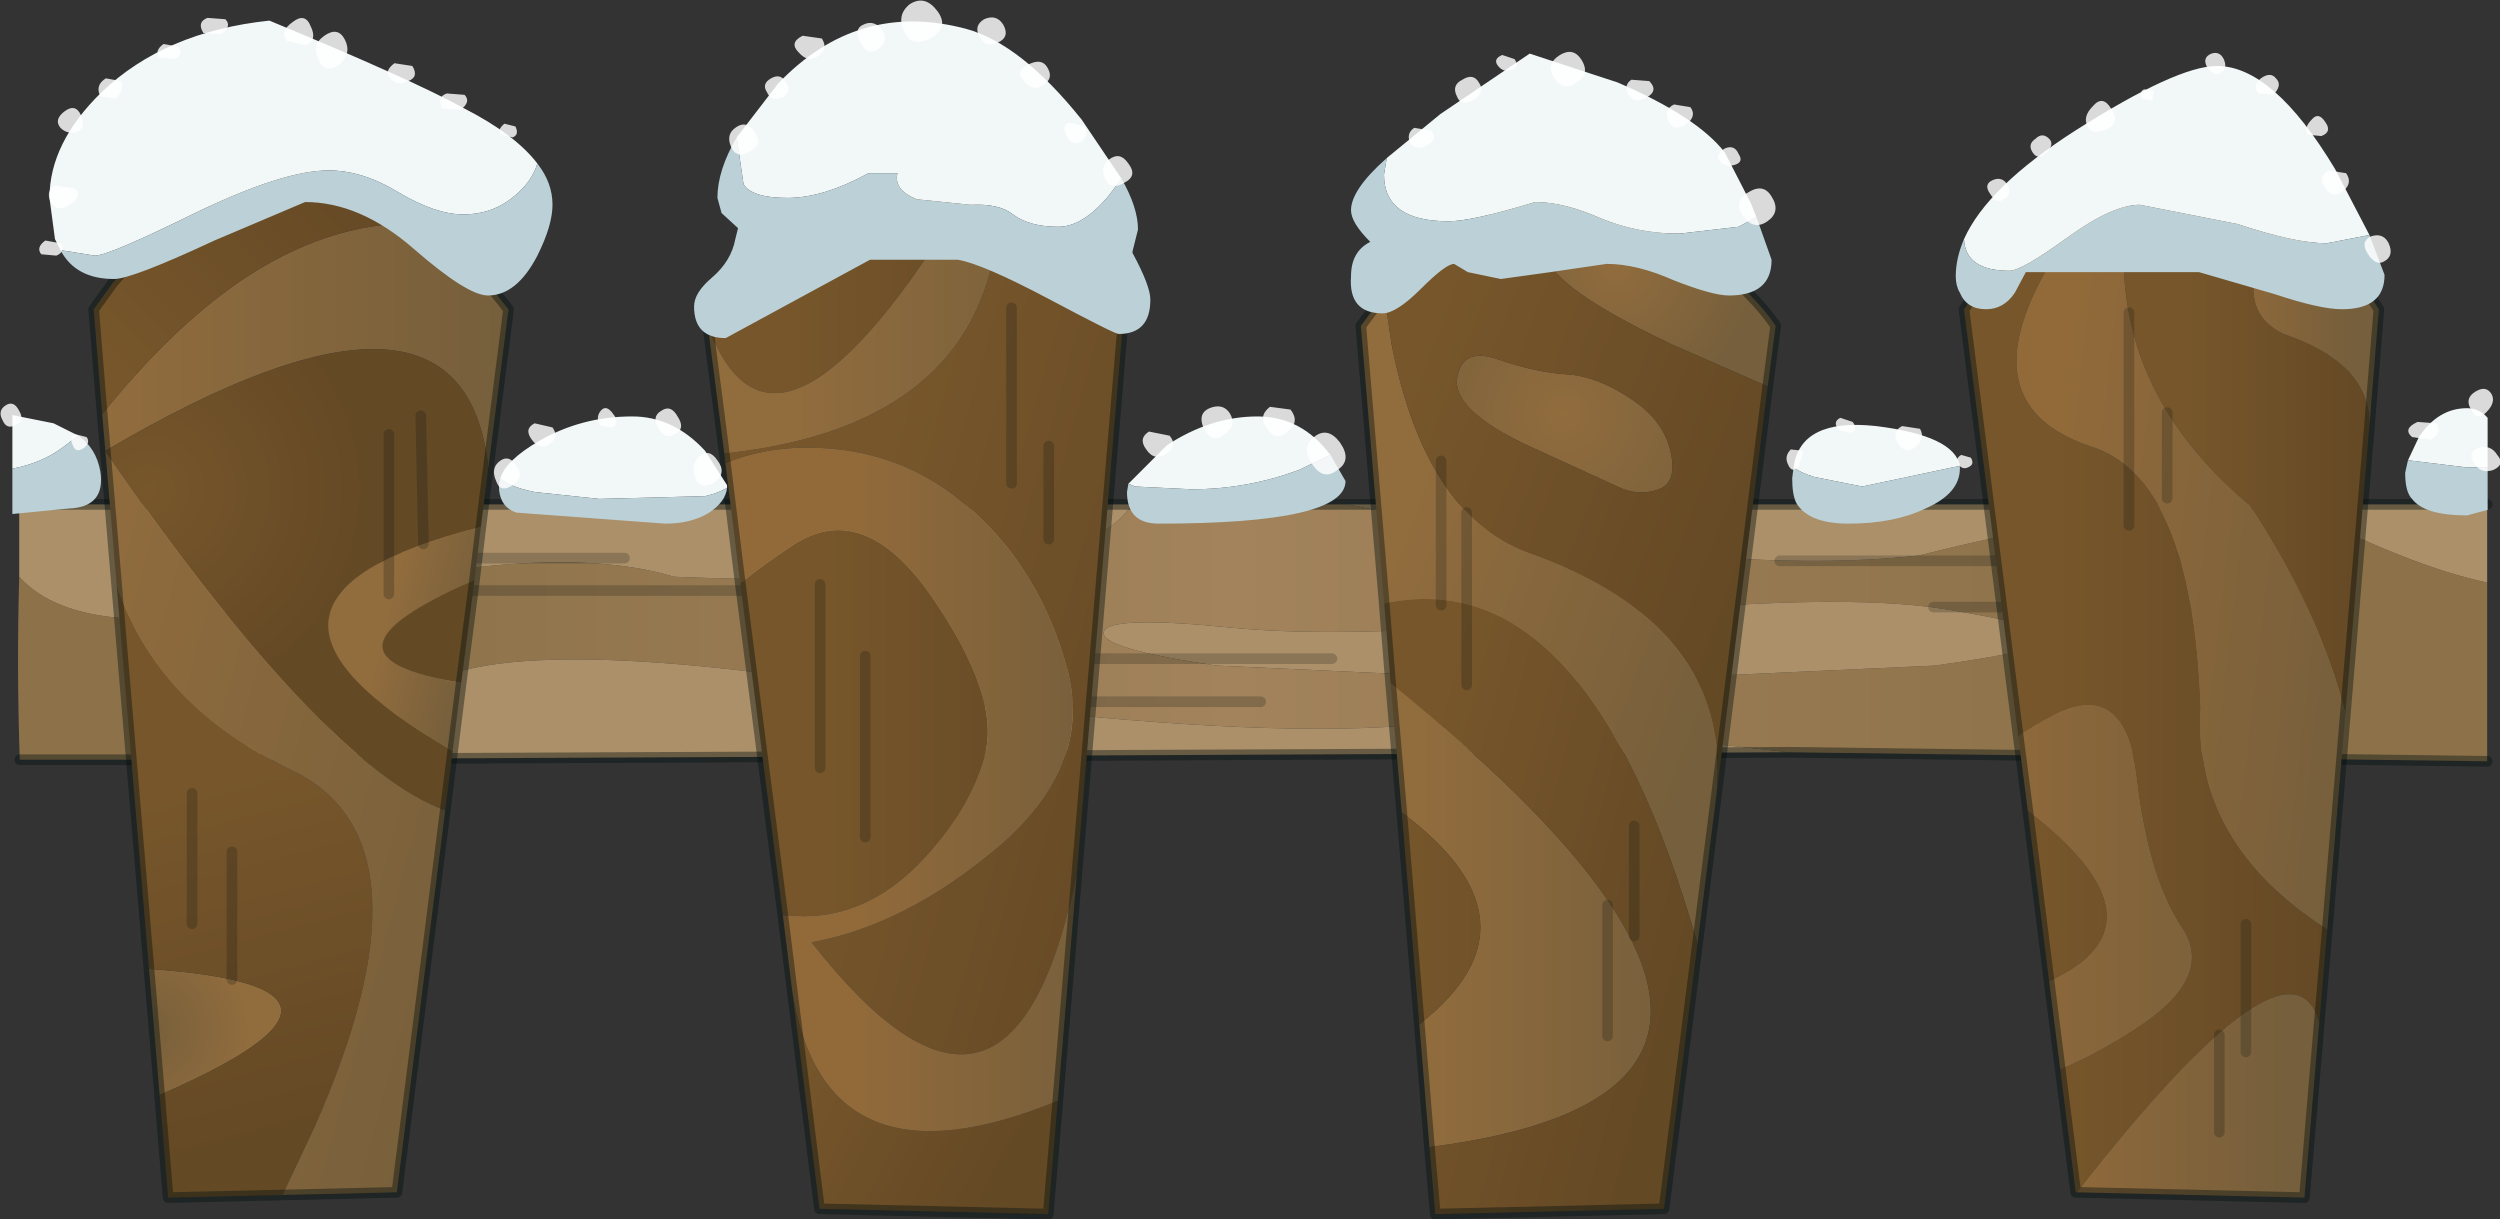 <?xml version="1.0" encoding="UTF-8" standalone="no"?>
<svg xmlns:xlink="http://www.w3.org/1999/xlink" height="44.35px" width="90.95px" xmlns="http://www.w3.org/2000/svg">
  <rect width="100%" height="100%" fill="#333333" stroke="none"/>
  <g transform="matrix(1.0, 0.0, 0.0, 1.0, 45.65, 44.25)">
    <use data-characterId="195" height="25.15" transform="matrix(0.387, 0.0, 0.0, 0.387, -45.144, -26.093)" width="233.0" xlink:href="#decoration182-sprite0"/>
    <use data-characterId="197" height="99.5" transform="matrix(-0.387, 0.0, 0.0, 0.387, -26.956, -38.993)" width="40.0" xlink:href="#decoration182-sprite1"/>
    <use data-characterId="199" height="99.5" transform="matrix(0.387, 0.0, 0.0, 0.387, -20.093, -38.394)" width="40.0" xlink:href="#decoration182-sprite2"/>
    <use data-characterId="201" height="99.5" transform="matrix(-0.387, 0.0, 0.0, 0.387, 19.143, -38.394)" width="40.0" xlink:href="#decoration182-sprite3"/>
    <use data-characterId="203" height="99.5" transform="matrix(0.387, 0.0, 0.0, 0.387, 25.607, -38.993)" width="40.0" xlink:href="#decoration182-sprite4"/>
    <use data-characterId="204" height="19.05" transform="matrix(1.0, 0.0, 0.0, 1.0, -45.65, -44.25)" width="90.95" xlink:href="#decoration182-shape5"/>
  </g>
  <defs>
    <g id="decoration182-sprite0" transform="matrix(1.0, 0.0, 0.0, 1.0, 0.5, 0.5)">
      <use data-characterId="194" height="25.15" transform="matrix(1.0, 0.0, 0.0, 1.0, -0.5, -0.5)" width="233.0" xlink:href="#decoration182-shape0"/>
    </g>
    <g id="decoration182-shape0" transform="matrix(1.0, 0.0, 0.0, 1.0, 0.5, 0.5)">
      <path d="M232.0 7.35 L232.0 24.15 166.35 23.3 154.2 21.95 130.35 20.8 Q115.85 21.95 87.55 18.55 48.2 11.6 38.55 16.8 31.55 22.2 10.85 24.0 L0.05 24.0 Q-0.25 15.2 0.0 6.8 6.1 13.6 27.05 8.8 50.0 3.3 61.55 6.8 99.4 8.35 104.6 0.0 L124.85 0.0 Q159.45 6.95 178.6 4.8 196.55 0.25 210.25 0.0 L213.45 0.0 Q224.7 5.8 232.0 7.35 M180.1 15.15 Q191.15 13.6 191.15 12.55 191.15 11.5 181.05 9.85 170.9 8.2 148.4 10.5 125.9 12.75 114.1 11.6 102.3 10.4 101.95 12.0 101.6 13.55 112.55 15.15 L146.25 16.7 180.1 15.15" fill="url(#decoration182-gradient0)" fill-rule="evenodd" stroke="none"/>
      <path d="M232.0 7.35 Q224.7 5.8 213.45 0.0 L232.0 0.0 232.0 7.35 M210.25 0.0 Q196.55 0.25 178.6 4.8 159.45 6.95 124.85 0.0 L210.25 0.0 M104.6 0.0 Q99.4 8.35 61.55 6.8 50.0 3.3 27.05 8.8 6.1 13.6 0.0 6.8 L0.0 0.0 104.6 0.0 M10.85 24.0 Q31.55 22.2 38.55 16.8 48.2 11.6 87.55 18.55 115.85 21.95 130.35 20.8 L154.2 21.95 166.35 23.3 10.85 24.0 M180.1 15.15 L146.25 16.7 112.55 15.15 Q101.6 13.55 101.95 12.0 102.3 10.4 114.1 11.6 125.9 12.75 148.4 10.5 170.9 8.2 181.05 9.85 191.15 11.5 191.15 12.55 191.15 13.6 180.1 15.15" fill="#ac9069" fill-rule="evenodd" stroke="none"/>
      <path d="M213.45 0.0 L210.25 0.0 124.85 0.0 104.6 0.0 0.0 0.0 M0.05 24.0 L10.85 24.0 166.35 23.3 232.0 24.15 M232.0 0.0 L213.45 0.0" fill="none" stroke="#000d0d" stroke-linecap="round" stroke-linejoin="round" stroke-opacity="0.4" stroke-width="1.0"/>
      <path d="M20.0 5.05 L56.9 5.05" fill="none" stroke="#000d0d" stroke-linecap="round" stroke-linejoin="round" stroke-opacity="0.2" stroke-width="1.0"/>
      <path d="M36.5 8.1 L68.1 8.1" fill="none" stroke="#000d0d" stroke-linecap="round" stroke-linejoin="round" stroke-opacity="0.2" stroke-width="1.0"/>
      <path d="M87.55 18.55 L116.7 18.55" fill="none" stroke="#000d0d" stroke-linecap="round" stroke-linejoin="round" stroke-opacity="0.2" stroke-width="1.0"/>
      <path d="M99.55 14.5 L123.4 14.5" fill="none" stroke="#000d0d" stroke-linecap="round" stroke-linejoin="round" stroke-opacity="0.2" stroke-width="1.0"/>
      <path d="M165.5 5.3 L203.3 5.3" fill="none" stroke="#000d0d" stroke-linecap="round" stroke-linejoin="round" stroke-opacity="0.2" stroke-width="1.0"/>
      <path d="M179.95 9.65 L210.55 9.65" fill="none" stroke="#000d0d" stroke-linecap="round" stroke-linejoin="round" stroke-opacity="0.2" stroke-width="1.0"/>
    </g>
    <linearGradient gradientTransform="matrix(0.071, 0.0, 0.0, 0.015, 56.0, 10.5)" gradientUnits="userSpaceOnUse" id="decoration182-gradient0" spreadMethod="reflect" x1="-819.2" x2="819.2">
      <stop offset="0.259" stop-color="#8c7149"/>
      <stop offset="1.0" stop-color="#a2835b"/>
    </linearGradient>
    <g id="decoration182-sprite1" transform="matrix(1.0, 0.0, 0.0, 1.0, 0.5, 0.5)">
      <use data-characterId="196" height="99.5" transform="matrix(1.0, 0.0, 0.0, 1.0, -0.5, -0.5)" width="40.0" xlink:href="#decoration182-shape1"/>
    </g>
    <g id="decoration182-shape1" transform="matrix(1.0, 0.0, 0.0, 1.0, 0.5, 0.5)">
      <path d="M38.2 24.85 L37.9 28.3 Q4.15 8.4 1.9 29.9 L0.0 15.0 2.0 12.5 Q4.5 9.85 8.65 6.9 17.15 6.8 25.45 12.5 31.85 16.95 38.2 24.85" fill="url(#decoration182-gradient1)" fill-rule="evenodd" stroke="none"/>
      <path d="M5.25 56.5 L4.45 50.1 Q19.85 47.65 3.2 40.45 L2.6 35.45 Q29.9 42.35 5.25 56.5" fill="url(#decoration182-gradient2)" fill-rule="evenodd" stroke="none"/>
      <path d="M33.8 77.0 L32.8 88.85 Q9.45 78.7 33.8 77.0" fill="url(#decoration182-gradient3)" fill-rule="evenodd" stroke="none"/>
      <path d="M4.45 50.1 L3.2 40.45 Q19.85 47.65 4.45 50.1" fill="#644925" fill-rule="evenodd" stroke="none"/>
      <path d="M36.85 40.8 L33.8 77.0 Q9.45 78.7 32.8 88.85 L32.0 98.5 21.25 98.25 18.3 92.0 Q6.5 65.45 20.0 58.5 33.15 52.4 36.85 40.8" fill="url(#decoration182-gradient4)" fill-rule="evenodd" stroke="none"/>
      <path d="M37.9 28.3 L37.9 28.35 Q17.4 57.9 5.95 62.1 L5.25 56.5 Q29.9 42.35 2.6 35.45 L1.9 29.9 Q4.15 8.4 37.9 28.3" fill="url(#decoration182-gradient5)" fill-rule="evenodd" stroke="none"/>
      <path d="M8.65 6.9 Q13.3 3.65 20.0 0.0 31.95 6.25 37.2 12.5 L39.0 15.0 38.2 24.85 Q31.85 16.95 25.45 12.5 17.15 6.8 8.65 6.9" fill="url(#decoration182-gradient6)" fill-rule="evenodd" stroke="none"/>
      <path d="M37.9 28.35 L36.85 40.8 Q33.15 52.4 20.0 58.5 6.5 65.45 18.3 92.0 L21.25 98.25 10.5 98.0 5.95 62.1 Q17.4 57.9 37.9 28.35" fill="url(#decoration182-gradient7)" fill-rule="evenodd" stroke="none"/>
      <path d="M8.65 6.9 Q13.3 3.65 20.0 0.0 31.95 6.25 37.2 12.5 L39.0 15.0 38.2 24.85 37.9 28.3 37.9 28.35 36.85 40.8 33.8 77.0 32.8 88.85 32.0 98.5 21.25 98.25 10.5 98.0 5.95 62.1 5.25 56.5 4.45 50.1 3.2 40.45 2.6 35.45 1.9 29.9 0.0 15.0 2.0 12.5 Q4.5 9.85 8.65 6.9 Z" fill="none" stroke="#000d0d" stroke-linecap="round" stroke-linejoin="round" stroke-opacity="0.4" stroke-width="1.0"/>
      <path d="M8.25 25.0 L8.0 37.05" fill="none" stroke="#000d0d" stroke-linecap="round" stroke-linejoin="round" stroke-opacity="0.2" stroke-width="1.0"/>
      <path d="M11.25 26.75 L11.25 41.75" fill="none" stroke="#000d0d" stroke-linecap="round" stroke-linejoin="round" stroke-opacity="0.2" stroke-width="1.0"/>
      <path d="M26.0 66.0 L26.0 78.0" fill="none" stroke="#000d0d" stroke-linecap="round" stroke-linejoin="round" stroke-opacity="0.2" stroke-width="1.0"/>
      <path d="M29.75 60.5 L29.75 72.75" fill="none" stroke="#000d0d" stroke-linecap="round" stroke-linejoin="round" stroke-opacity="0.2" stroke-width="1.0"/>
    </g>
    <linearGradient gradientTransform="matrix(0.023, 0.0, 0.0, 0.014, 19.1, 18.4)" gradientUnits="userSpaceOnUse" id="decoration182-gradient1" spreadMethod="pad" x1="-819.2" x2="819.2">
      <stop offset="0.0" stop-color="#765f3c"/>
      <stop offset="1.0" stop-color="#916c3d"/>
    </linearGradient>
    <linearGradient gradientTransform="matrix(0.005, -0.001, 0.003, 0.012, 8.15, 48.2)" gradientUnits="userSpaceOnUse" id="decoration182-gradient2" spreadMethod="pad" x1="-819.2" x2="819.2">
      <stop offset="0.0" stop-color="#765f3c"/>
      <stop offset="1.0" stop-color="#916c3d"/>
    </linearGradient>
    <radialGradient cx="0" cy="0" gradientTransform="matrix(0.012, 0.0, 0.0, 0.012, 34.25, 82.75)" gradientUnits="userSpaceOnUse" id="decoration182-gradient3" r="819.2" spreadMethod="pad">
      <stop offset="0.0" stop-color="#765f3c"/>
      <stop offset="1.0" stop-color="#916c3d"/>
    </radialGradient>
    <linearGradient gradientTransform="matrix(0.005, -0.02, 0.034, 0.009, 23.25, 75.75)" gradientUnits="userSpaceOnUse" id="decoration182-gradient4" spreadMethod="pad" x1="-819.2" x2="819.2">
      <stop offset="0.0" stop-color="#644925"/>
      <stop offset="1.0" stop-color="#77562b"/>
    </linearGradient>
    <radialGradient cx="0" cy="0" gradientTransform="matrix(0.025, 0.0, 0.0, 0.025, 33.75, 32.0)" gradientUnits="userSpaceOnUse" id="decoration182-gradient5" r="819.2" spreadMethod="pad">
      <stop offset="0.0" stop-color="#77562b"/>
      <stop offset="1.0" stop-color="#644925"/>
    </radialGradient>
    <linearGradient gradientTransform="matrix(-0.013, -0.013, 0.011, -0.011, 23.75, 12.5)" gradientUnits="userSpaceOnUse" id="decoration182-gradient6" spreadMethod="pad" x1="-819.2" x2="819.2">
      <stop offset="0.0" stop-color="#77562b"/>
      <stop offset="1.0" stop-color="#644925"/>
    </linearGradient>
    <linearGradient gradientTransform="matrix(0.029, -0.008, 0.011, 0.041, 21.9, 63.3)" gradientUnits="userSpaceOnUse" id="decoration182-gradient7" spreadMethod="pad" x1="-819.2" x2="819.2">
      <stop offset="0.0" stop-color="#765f3c"/>
      <stop offset="1.0" stop-color="#916c3d"/>
    </linearGradient>
    <g id="decoration182-sprite2" transform="matrix(1.0, 0.0, 0.0, 1.0, 0.5, 0.5)">
      <use data-characterId="198" height="99.5" transform="matrix(1.0, 0.0, 0.0, 1.0, -0.5, -0.5)" width="40.0" xlink:href="#decoration182-shape2"/>
    </g>
    <g id="decoration182-shape2" transform="matrix(1.0, 0.0, 0.0, 1.0, 0.5, 0.5)">
      <path d="M27.4 4.3 Q35.7 9.65 39.0 15.0 L34.7 66.4 Q28.5 96.9 9.75 72.95 18.6 71.35 27.3 64.0 36.2 56.45 33.8 47.3 31.35 38.15 24.8 32.3 18.25 26.4 9.25 26.45 5.25 26.45 1.65 27.9 L1.55 27.0 Q26.3 24.35 27.4 4.3" fill="url(#decoration182-gradient8)" fill-rule="evenodd" stroke="none"/>
      <path d="M0.0 15.0 Q4.35 8.45 20.0 0.0 22.35 1.2 24.45 2.45 6.45 32.25 0.0 15.0" fill="url(#decoration182-gradient9)" fill-rule="evenodd" stroke="none"/>
      <path d="M7.05 70.4 L3.05 39.2 Q5.15 37.5 7.8 35.75 14.55 31.1 21.0 40.4 27.4 49.65 26.1 55.1 24.75 60.45 19.9 65.5 15.0 70.5 9.0 70.5 L7.05 70.4" fill="url(#decoration182-gradient10)" fill-rule="evenodd" stroke="none"/>
      <path d="M32.9 87.85 L32.0 98.5 10.5 98.0 7.95 77.65 Q11.05 96.8 32.9 87.85" fill="url(#decoration182-gradient11)" fill-rule="evenodd" stroke="none"/>
      <path d="M34.7 66.4 L32.9 87.85 Q11.05 96.8 7.95 77.65 L7.05 70.4 9.0 70.5 Q15.0 70.5 19.9 65.5 24.75 60.45 26.1 55.1 27.4 49.65 21.0 40.4 14.55 31.1 7.8 35.75 5.15 37.5 3.05 39.2 L1.65 27.9 Q5.25 26.45 9.25 26.45 18.25 26.4 24.8 32.3 31.35 38.15 33.8 47.3 36.2 56.45 27.3 64.0 18.6 71.35 9.75 72.95 28.5 96.9 34.7 66.4" fill="url(#decoration182-gradient12)" fill-rule="evenodd" stroke="none"/>
      <path d="M24.45 2.45 L27.4 4.3 Q26.3 24.35 1.55 27.0 L0.0 15.0 Q6.45 32.25 24.45 2.45" fill="url(#decoration182-gradient13)" fill-rule="evenodd" stroke="none"/>
      <path d="M24.45 2.45 L27.4 4.3 Q35.7 9.65 39.0 15.0 L34.7 66.4 32.9 87.85 32.0 98.5 10.5 98.0 7.95 77.65 7.05 70.4 3.05 39.2 1.65 27.9 1.55 27.0 0.0 15.0 Q4.35 8.45 20.0 0.0 22.35 1.2 24.45 2.45 Z" fill="none" stroke="#000d0d" stroke-linecap="round" stroke-linejoin="round" stroke-opacity="0.4" stroke-width="1.0"/>
      <path d="M10.55 39.3 L10.55 56.55" fill="none" stroke="#000d0d" stroke-linecap="round" stroke-linejoin="round" stroke-opacity="0.2" stroke-width="1.0"/>
      <path d="M14.8 46.05 L14.8 63.05" fill="none" stroke="#000d0d" stroke-linecap="round" stroke-linejoin="round" stroke-opacity="0.2" stroke-width="1.0"/>
      <path d="M28.55 13.3 L28.55 29.8" fill="none" stroke="#000d0d" stroke-linecap="round" stroke-linejoin="round" stroke-opacity="0.2" stroke-width="1.0"/>
      <path d="M32.05 26.3 L32.05 35.05" fill="none" stroke="#000d0d" stroke-linecap="round" stroke-linejoin="round" stroke-opacity="0.2" stroke-width="1.0"/>
    </g>
    <linearGradient gradientTransform="matrix(0.022, 0.006, -0.013, 0.047, 29.4, 49.5)" gradientUnits="userSpaceOnUse" id="decoration182-gradient8" spreadMethod="pad" x1="-819.2" x2="819.2">
      <stop offset="0.0" stop-color="#77562b"/>
      <stop offset="1.0" stop-color="#644925"/>
    </linearGradient>
    <linearGradient gradientTransform="matrix(0.015, 0.0, 0.0, 0.013, 20.0, 9.85)" gradientUnits="userSpaceOnUse" id="decoration182-gradient9" spreadMethod="pad" x1="-819.2" x2="819.2">
      <stop offset="0.0" stop-color="#77562b"/>
      <stop offset="1.0" stop-color="#644925"/>
    </linearGradient>
    <linearGradient gradientTransform="matrix(0.014, 0.0, 0.0, 0.022, 22.5, 51.65)" gradientUnits="userSpaceOnUse" id="decoration182-gradient10" spreadMethod="pad" x1="-819.2" x2="819.2">
      <stop offset="0.0" stop-color="#77562b"/>
      <stop offset="1.0" stop-color="#644925"/>
    </linearGradient>
    <linearGradient gradientTransform="matrix(0.012, 0.007, -0.006, 0.011, 20.05, 84.9)" gradientUnits="userSpaceOnUse" id="decoration182-gradient11" spreadMethod="pad" x1="-819.2" x2="819.2">
      <stop offset="0.0" stop-color="#77562b"/>
      <stop offset="1.0" stop-color="#644925"/>
    </linearGradient>
    <linearGradient gradientTransform="matrix(0.014, 0.0, 0.0, 0.039, 25.25, 57.35)" gradientUnits="userSpaceOnUse" id="decoration182-gradient12" spreadMethod="pad" x1="-819.2" x2="819.2">
      <stop offset="0.0" stop-color="#926a3a"/>
      <stop offset="1.0" stop-color="#765f3c"/>
    </linearGradient>
    <linearGradient gradientTransform="matrix(0.017, 0.0, 0.0, 0.015, 22.25, 14.3)" gradientUnits="userSpaceOnUse" id="decoration182-gradient13" spreadMethod="pad" x1="-819.2" x2="819.2">
      <stop offset="0.0" stop-color="#916c3d"/>
      <stop offset="1.0" stop-color="#765f3c"/>
    </linearGradient>
    <g id="decoration182-sprite3" transform="matrix(1.0, 0.0, 0.0, 1.0, 0.5, 0.5)">
      <use data-characterId="200" height="99.5" transform="matrix(1.0, 0.0, 0.0, 1.0, -0.5, -0.5)" width="40.0" xlink:href="#decoration182-shape3"/>
    </g>
    <g id="decoration182-shape3" transform="matrix(1.0, 0.0, 0.0, 1.0, 0.5, 0.5)">
      <path d="M36.2 48.6 L35.15 60.75 Q21.25 71.1 33.5 80.65 L32.55 92.2 Q17.95 90.35 13.6 84.8 5.0 73.85 36.2 48.6" fill="url(#decoration182-gradient14)" fill-rule="evenodd" stroke="none"/>
      <path d="M36.8 12.05 L39.0 15.0 36.8 41.1 Q17.65 36.95 7.35 73.1 L5.55 58.95 Q4.1 43.05 23.5 36.25 33.0 32.55 36.1 16.75 L36.8 12.05" fill="url(#decoration182-gradient15)" fill-rule="evenodd" stroke="none"/>
      <path d="M26.1 18.15 Q29.5 16.95 29.95 19.95 30.35 22.95 23.3 26.25 L14.45 30.3 Q12.65 31.0 10.95 30.35 9.2 29.65 9.9 26.75 10.55 23.85 13.7 21.8 16.85 19.7 19.75 19.55 22.65 19.35 26.1 18.15" fill="url(#decoration182-gradient16)" fill-rule="evenodd" stroke="none"/>
      <path d="M11.55 4.95 Q32.3 6.05 9.75 16.75 L0.75 20.7 0.0 15.0 Q3.05 10.45 11.55 4.95" fill="url(#decoration182-gradient17)" fill-rule="evenodd" stroke="none"/>
      <path d="M35.15 60.75 L33.5 80.65 Q21.25 71.1 35.15 60.75" fill="url(#decoration182-gradient18)" fill-rule="evenodd" stroke="none"/>
      <path d="M7.35 73.1 Q17.65 36.95 36.8 41.1 L36.2 48.6 Q5.0 73.85 13.6 84.8 17.95 90.35 32.55 92.2 L32.0 98.5 10.5 98.0 7.35 73.1" fill="url(#decoration182-gradient19)" fill-rule="evenodd" stroke="none"/>
      <path d="M26.1 18.15 Q22.65 19.35 19.75 19.55 16.85 19.7 13.7 21.8 10.55 23.85 9.9 26.75 9.2 29.65 10.95 30.35 12.65 31.0 14.45 30.3 L23.3 26.25 Q30.35 22.95 29.95 19.95 29.5 16.95 26.1 18.15 M36.8 12.05 L36.1 16.75 Q33.0 32.55 23.5 36.25 4.1 43.05 5.55 58.95 L0.75 20.7 9.75 16.75 Q32.3 6.05 11.55 4.95 15.25 2.55 20.0 0.0 31.55 6.0 36.8 12.05" fill="url(#decoration182-gradient20)" fill-rule="evenodd" stroke="none"/>
      <path d="M36.8 41.1 L39.0 15.0 36.8 12.05 Q31.55 6.0 20.0 0.0 15.25 2.55 11.55 4.95 3.05 10.45 0.0 15.0 L0.75 20.7 5.55 58.95 7.35 73.1 10.5 98.0 32.0 98.5 32.55 92.2 33.5 80.65 35.15 60.75 36.2 48.6 36.8 41.1 Z" fill="none" stroke="#000d0d" stroke-linecap="round" stroke-linejoin="round" stroke-opacity="0.4" stroke-width="1.0"/>
      <path d="M31.45 27.7 L31.45 41.25" fill="none" stroke="#000d0d" stroke-linecap="round" stroke-linejoin="round" stroke-opacity="0.2" stroke-width="1.0"/>
      <path d="M29.05 32.55 L29.05 48.75" fill="none" stroke="#000d0d" stroke-linecap="round" stroke-linejoin="round" stroke-opacity="0.2" stroke-width="1.0"/>
      <path d="M15.8 81.75 L15.8 69.45" fill="none" stroke="#000d0d" stroke-linecap="round" stroke-linejoin="round" stroke-opacity="0.2" stroke-width="1.0"/>
      <path d="M13.3 72.35 L13.3 62.0" fill="none" stroke="#000d0d" stroke-linecap="round" stroke-linejoin="round" stroke-opacity="0.2" stroke-width="1.0"/>
    </g>
    <linearGradient gradientTransform="matrix(-0.015, 0.0, 0.0, -0.027, 21.0, 70.6)" gradientUnits="userSpaceOnUse" id="decoration182-gradient14" spreadMethod="pad" x1="-819.2" x2="819.2">
      <stop offset="0.0" stop-color="#916c3d"/>
      <stop offset="1.0" stop-color="#765f3c"/>
    </linearGradient>
    <linearGradient gradientTransform="matrix(-0.019, 0.007, -0.013, -0.035, 20.1, 41.7)" gradientUnits="userSpaceOnUse" id="decoration182-gradient15" spreadMethod="pad" x1="-819.2" x2="819.2">
      <stop offset="0.0" stop-color="#916c3d"/>
      <stop offset="1.0" stop-color="#765f3c"/>
    </linearGradient>
    <radialGradient cx="0" cy="0" gradientTransform="matrix(0.023, 0.0, 0.0, 0.023, 20.0, 23.25)" gradientUnits="userSpaceOnUse" id="decoration182-gradient16" r="819.2" spreadMethod="pad">
      <stop offset="0.0" stop-color="#916c3d"/>
      <stop offset="1.0" stop-color="#765f3c"/>
    </radialGradient>
    <radialGradient cx="0" cy="0" gradientTransform="matrix(0.016, 0.0, 0.0, 0.016, 15.0, 9.5)" gradientUnits="userSpaceOnUse" id="decoration182-gradient17" r="819.2" spreadMethod="pad">
      <stop offset="0.0" stop-color="#916c3d"/>
      <stop offset="1.0" stop-color="#765f3c"/>
    </radialGradient>
    <linearGradient gradientTransform="matrix(0.02, 0.0, 0.0, 0.012, 20.5, 71.0)" gradientUnits="userSpaceOnUse" id="decoration182-gradient18" spreadMethod="pad" x1="-819.2" x2="819.2">
      <stop offset="0.0" stop-color="#644925"/>
      <stop offset="1.0" stop-color="#77562b"/>
    </linearGradient>
    <linearGradient gradientTransform="matrix(0.017, -0.005, 0.009, 0.034, 22.05, 69.55)" gradientUnits="userSpaceOnUse" id="decoration182-gradient19" spreadMethod="pad" x1="-819.2" x2="819.2">
      <stop offset="0.0" stop-color="#644925"/>
      <stop offset="1.0" stop-color="#77562b"/>
    </linearGradient>
    <linearGradient gradientTransform="matrix(0.021, -0.008, 0.013, 0.034, 18.75, 29.45)" gradientUnits="userSpaceOnUse" id="decoration182-gradient20" spreadMethod="pad" x1="-819.2" x2="819.2">
      <stop offset="0.0" stop-color="#644925"/>
      <stop offset="1.0" stop-color="#77562b"/>
    </linearGradient>
    <g id="decoration182-sprite4" transform="matrix(1.0, 0.0, 0.0, 1.0, 0.5, 0.5)">
      <use data-characterId="202" height="99.5" transform="matrix(1.0, 0.0, 0.0, 1.0, -0.5, -0.5)" width="40.0" xlink:href="#decoration182-shape4"/>
    </g>
    <g id="decoration182-shape4" transform="matrix(1.0, 0.0, 0.0, 1.0, 0.5, 0.5)">
      <path d="M8.0 78.15 L6.0 62.15 Q19.75 72.75 8.0 78.15" fill="url(#decoration182-gradient21)" fill-rule="evenodd" stroke="none"/>
      <path d="M12.45 4.4 Q-2.25 23.05 11.8 27.85 21.5 30.75 22.25 52.55 21.45 65.15 34.15 73.3 L33.4 82.0 Q30.6 72.4 10.6 98.0 L10.5 98.0 9.05 86.45 Q12.55 85.0 16.35 82.5 23.6 77.75 20.5 73.1 17.35 68.4 16.25 59.0 15.15 49.55 8.25 53.25 6.6 54.1 5.1 55.15 L0.0 15.0 Q3.2 10.2 12.45 4.4" fill="url(#decoration182-gradient22)" fill-rule="evenodd" stroke="none"/>
      <path d="M30.05 6.1 Q24.4 14.5 30.0 17.3 38.35 20.1 38.1 26.1 L35.85 53.0 Q33.5 43.55 26.8 33.35 11.75 20.75 15.9 2.3 L20.0 0.0 Q25.8 3.05 30.05 6.1" fill="url(#decoration182-gradient23)" fill-rule="evenodd" stroke="none"/>
      <path d="M38.1 26.1 Q38.35 20.1 30.0 17.3 24.4 14.5 30.05 6.1 36.25 10.55 39.0 15.0 L38.1 26.1" fill="url(#decoration182-gradient24)" fill-rule="evenodd" stroke="none"/>
      <path d="M15.9 2.3 Q11.75 20.75 26.8 33.35 33.5 43.55 35.85 53.0 L34.15 73.3 Q21.45 65.15 22.25 52.55 21.5 30.75 11.8 27.85 -2.25 23.05 12.45 4.4 L15.9 2.3" fill="url(#decoration182-gradient25)" fill-rule="evenodd" stroke="none"/>
      <path d="M5.1 55.15 Q6.6 54.1 8.25 53.25 15.15 49.55 16.25 59.0 17.35 68.4 20.5 73.1 23.6 77.75 16.35 82.5 12.55 85.0 9.05 86.45 L8.0 78.15 Q19.75 72.75 6.0 62.15 L5.1 55.15" fill="url(#decoration182-gradient26)" fill-rule="evenodd" stroke="none"/>
      <path d="M10.6 98.0 Q30.6 72.4 33.4 82.0 L32.0 98.5 10.6 98.0" fill="url(#decoration182-gradient27)" fill-rule="evenodd" stroke="none"/>
      <path d="M38.1 26.1 L39.0 15.0 Q36.25 10.55 30.05 6.1 25.8 3.05 20.0 0.0 L15.9 2.3 12.45 4.4 Q3.2 10.2 0.0 15.0 L5.1 55.15 6.0 62.15 8.0 78.15 9.05 86.45 10.5 98.0 10.6 98.0 32.0 98.5 33.4 82.0 34.15 73.3 35.85 53.0 38.1 26.1 Z" fill="none" stroke="#000d0d" stroke-linecap="round" stroke-linejoin="round" stroke-opacity="0.4" stroke-width="1.0"/>
      <path d="M15.5 15.3 L15.5 35.3" fill="none" stroke="#000d0d" stroke-linecap="round" stroke-linejoin="round" stroke-opacity="0.2" stroke-width="1.0"/>
      <path d="M19.1 24.7 L19.1 32.75" fill="none" stroke="#000d0d" stroke-linecap="round" stroke-linejoin="round" stroke-opacity="0.2" stroke-width="1.0"/>
      <path d="M24.0 92.35 L24.0 83.2" fill="none" stroke="#000d0d" stroke-linecap="round" stroke-linejoin="round" stroke-opacity="0.2" stroke-width="1.0"/>
      <path d="M26.5 84.8 L26.5 72.8" fill="none" stroke="#000d0d" stroke-linecap="round" stroke-linejoin="round" stroke-opacity="0.2" stroke-width="1.0"/>
    </g>
    <linearGradient gradientTransform="matrix(-0.015, 0.0, 0.0, -0.01, 19.15, 70.65)" gradientUnits="userSpaceOnUse" id="decoration182-gradient21" spreadMethod="pad" x1="-819.2" x2="819.2">
      <stop offset="0.0" stop-color="#644925"/>
      <stop offset="1.0" stop-color="#77562b"/>
    </linearGradient>
    <linearGradient gradientTransform="matrix(0.021, 0.0, 0.0, 0.057, 17.05, 51.2)" gradientUnits="userSpaceOnUse" id="decoration182-gradient22" spreadMethod="pad" x1="-819.2" x2="819.2">
      <stop offset="0.247" stop-color="#77562b"/>
      <stop offset="1.0" stop-color="#644925"/>
    </linearGradient>
    <linearGradient gradientTransform="matrix(0.014, 0.0, 0.0, 0.032, 26.55, 26.5)" gradientUnits="userSpaceOnUse" id="decoration182-gradient23" spreadMethod="pad" x1="-819.2" x2="819.2">
      <stop offset="0.247" stop-color="#77562b"/>
      <stop offset="1.0" stop-color="#644925"/>
    </linearGradient>
    <linearGradient gradientTransform="matrix(0.007, 0.0, 0.0, 0.012, 30.5, 16.05)" gradientUnits="userSpaceOnUse" id="decoration182-gradient24" spreadMethod="pad" x1="-819.2" x2="819.2">
      <stop offset="0.0" stop-color="#926a3a"/>
      <stop offset="1.0" stop-color="#765f3c"/>
    </linearGradient>
    <linearGradient gradientTransform="matrix(0.019, 0.002, -0.005, 0.043, 22.95, 38.8)" gradientUnits="userSpaceOnUse" id="decoration182-gradient25" spreadMethod="pad" x1="-819.2" x2="819.2">
      <stop offset="0.0" stop-color="#926a3a"/>
      <stop offset="1.0" stop-color="#765f3c"/>
    </linearGradient>
    <linearGradient gradientTransform="matrix(0.018, 0.0, 0.0, 0.021, 15.0, 68.7)" gradientUnits="userSpaceOnUse" id="decoration182-gradient26" spreadMethod="pad" x1="-819.2" x2="819.2">
      <stop offset="0.0" stop-color="#926a3a"/>
      <stop offset="1.0" stop-color="#765f3c"/>
    </linearGradient>
    <linearGradient gradientTransform="matrix(0.014, 0.0, 0.0, 0.012, 18.75, 88.65)" gradientUnits="userSpaceOnUse" id="decoration182-gradient27" spreadMethod="pad" x1="-819.2" x2="819.2">
      <stop offset="0.0" stop-color="#926a3a"/>
      <stop offset="1.0" stop-color="#765f3c"/>
    </linearGradient>
    <g id="decoration182-shape5" transform="matrix(1.0, 0.0, 0.0, 1.0, 45.65, 44.25)">
      <path d="M25.8 -35.55 Q26.65 -37.45 29.85 -39.5 33.55 -41.85 35.0 -41.85 37.05 -41.85 39.3 -38.1 L40.55 -35.7 39.0 -35.4 Q37.85 -35.4 35.75 -36.1 L32.2 -36.8 Q31.2 -36.8 29.55 -35.6 27.9 -34.4 27.45 -34.4 25.85 -34.4 25.8 -35.55 M25.65 -27.3 L25.4 -27.25 22.1 -26.55 20.35 -26.9 Q19.85 -27.05 19.6 -27.25 19.85 -29.05 22.6 -28.75 25.45 -28.4 25.65 -27.3 M4.8 -38.5 L6.75 -40.1 10.0 -42.3 13.2 -41.25 Q16.1 -40.0 17.1 -38.7 L18.05 -36.85 18.25 -36.35 17.6 -36.0 15.45 -35.75 Q13.95 -35.75 12.6 -36.3 11.25 -36.9 10.2 -36.9 7.9 -36.2 7.05 -36.2 4.7 -36.2 4.7 -37.9 L4.8 -38.5 M2.75 -27.7 L1.6 -27.15 Q-0.3 -26.45 -2.3 -26.45 L-4.35 -26.55 -4.6 -26.65 -3.2 -28.05 Q-1.6 -29.1 0.1 -29.1 1.7 -29.1 2.75 -27.7 M41.95 -27.5 L42.35 -28.35 Q43.05 -29.4 44.1 -29.4 44.55 -29.4 44.85 -29.05 L44.85 -27.25 44.05 -27.25 42.0 -27.5 41.95 -27.5 M-26.1 -38.3 Q-26.3 -37.65 -26.9 -37.15 -27.7 -36.45 -28.8 -36.45 -29.8 -36.45 -31.15 -37.25 -32.45 -38.05 -33.7 -38.05 -35.35 -38.05 -38.55 -36.5 -41.7 -34.95 -42.2 -34.95 L-43.45 -35.15 -43.65 -35.55 -43.85 -37.05 Q-43.85 -39.05 -41.95 -40.9 -39.65 -43.1 -35.85 -43.5 -30.65 -41.35 -28.75 -40.3 -26.9 -39.35 -26.1 -38.3 M-45.2 -27.2 L-45.2 -29.15 -43.7 -28.85 -42.8 -28.4 -43.4 -27.95 Q-44.15 -27.4 -45.2 -27.2 M-18.85 -39.25 L-17.35 -41.2 Q-14.45 -44.25 -10.5 -43.2 -8.5 -42.65 -6.3 -39.9 L-4.85 -37.75 -5.3 -37.15 Q-6.25 -36.0 -7.15 -36.0 -8.2 -36.0 -8.8 -36.45 -9.3 -36.85 -10.35 -36.8 L-12.3 -37.0 Q-13.15 -37.35 -13.0 -37.95 L-14.05 -37.95 Q-15.7 -37.05 -17.0 -37.05 -18.3 -37.05 -18.6 -37.55 L-18.85 -39.25 M-27.45 -26.85 Q-27.25 -27.5 -26.05 -28.2 -24.5 -29.1 -22.65 -29.1 -21.15 -29.1 -20.0 -27.85 L-19.2 -26.6 -19.2 -26.5 Q-19.55 -26.3 -20.0 -26.2 L-23.85 -26.1 -26.2 -26.35 Q-27.15 -26.55 -27.45 -26.85" fill="#f2f7f8" fill-rule="evenodd" stroke="none"/>
      <path d="M40.55 -35.7 L41.1 -34.25 Q41.1 -33.0 39.55 -33.0 38.75 -33.0 37.1 -33.55 L34.35 -34.35 28.05 -34.35 27.65 -33.6 Q27.25 -33.0 26.6 -33.0 25.9 -33.0 25.65 -33.6 25.5 -33.85 25.5 -34.2 25.5 -34.85 25.8 -35.55 25.85 -34.4 27.45 -34.4 27.9 -34.4 29.55 -35.6 31.2 -36.8 32.2 -36.8 L35.75 -36.1 Q37.85 -35.4 39.0 -35.4 L40.55 -35.7 M19.6 -27.25 Q19.85 -27.05 20.35 -26.9 L22.1 -26.55 25.4 -27.25 25.65 -27.3 25.65 -27.2 Q25.65 -26.3 24.4 -25.75 23.25 -25.2 21.6 -25.2 20.15 -25.2 19.7 -25.95 19.55 -26.25 19.55 -26.85 L19.6 -27.25 M18.25 -36.35 L18.8 -34.8 Q18.8 -33.5 17.25 -33.5 16.65 -33.5 15.25 -34.05 13.9 -34.65 12.8 -34.65 L10.75 -34.35 8.95 -34.1 7.75 -34.35 7.25 -34.65 Q6.95 -34.65 6.05 -33.75 5.15 -32.85 4.65 -32.85 3.4 -32.85 3.5 -34.2 3.5 -35.1 4.2 -35.45 3.5 -36.15 3.5 -36.6 3.5 -37.35 4.8 -38.5 L4.7 -37.9 Q4.7 -36.2 7.05 -36.2 7.9 -36.2 10.2 -36.9 11.25 -36.9 12.6 -36.3 13.95 -35.75 15.45 -35.75 L17.6 -36.0 18.25 -36.35 M-4.6 -26.65 L-4.35 -26.55 -2.3 -26.45 Q-0.3 -26.45 1.6 -27.15 L2.75 -27.7 3.3 -26.75 Q3.3 -25.2 -3.5 -25.2 -4.65 -25.2 -4.65 -26.35 L-4.6 -26.65 M44.85 -27.25 L44.85 -25.7 44.1 -25.5 Q42.55 -25.5 42.1 -26.1 41.85 -26.35 41.85 -27.05 L41.95 -27.5 42.0 -27.5 44.05 -27.25 44.85 -27.25 M-43.45 -35.15 L-42.2 -34.95 Q-41.7 -34.95 -38.55 -36.5 -35.35 -38.05 -33.7 -38.05 -32.45 -38.05 -31.15 -37.25 -29.8 -36.45 -28.8 -36.45 -27.7 -36.45 -26.9 -37.15 -26.3 -37.65 -26.1 -38.3 -25.55 -37.6 -25.55 -36.8 -25.55 -36.05 -26.1 -34.95 -26.85 -33.5 -27.9 -33.5 -28.65 -33.5 -30.6 -35.2 -32.55 -36.9 -34.55 -36.9 L-37.85 -35.5 Q-40.85 -34.1 -41.5 -34.1 -42.9 -34.1 -43.45 -35.15 M-42.8 -28.4 Q-42.15 -27.95 -42.0 -27.1 -41.8 -25.8 -43.15 -25.75 L-45.2 -25.55 -45.2 -27.2 Q-44.15 -27.4 -43.4 -27.95 L-42.8 -28.4 M-18.85 -39.25 L-18.6 -37.55 Q-18.3 -37.05 -17.0 -37.05 -15.7 -37.05 -14.05 -37.95 L-13.0 -37.95 Q-13.15 -37.35 -12.3 -37.0 L-10.35 -36.8 Q-9.3 -36.85 -8.8 -36.45 -8.2 -36.0 -7.15 -36.0 -6.25 -36.0 -5.3 -37.15 L-4.85 -37.75 Q-4.25 -36.7 -4.25 -35.9 L-4.45 -35.1 -4.45 -35.05 Q-3.8 -33.85 -3.8 -33.35 -3.8 -32.1 -4.95 -32.1 -5.1 -32.1 -7.45 -33.35 -9.9 -34.65 -10.8 -34.8 L-14.0 -34.8 -19.25 -31.95 Q-20.4 -31.95 -20.4 -33.1 -20.4 -33.6 -19.75 -34.15 -19.05 -34.75 -18.9 -35.55 L-18.8 -35.95 -19.4 -36.5 -19.55 -37.05 Q-19.55 -38.05 -18.85 -39.25 M-27.45 -26.85 Q-27.15 -26.55 -26.2 -26.35 L-23.85 -26.1 -20.0 -26.2 Q-19.55 -26.3 -19.2 -26.5 -19.25 -26.0 -19.85 -25.6 -20.5 -25.2 -21.45 -25.2 L-26.85 -25.6 Q-27.5 -25.8 -27.5 -26.6 L-27.45 -26.85" fill="#bbd1d7" fill-rule="evenodd" stroke="none"/>
      <path d="M35.15 -41.6 Q34.9 -41.45 34.65 -41.8 34.45 -42.15 34.8 -42.3 35.1 -42.4 35.25 -42.1 35.4 -41.75 35.15 -41.6 M31.15 -40.3 Q31.5 -39.8 31.0 -39.55 30.45 -39.3 30.3 -39.65 30.1 -40.0 30.5 -40.4 30.85 -40.8 31.15 -40.3 M32.65 -40.6 L32.3 -40.65 Q32.15 -40.9 32.35 -41.0 L32.7 -40.95 32.65 -40.6 M36.5 -40.85 Q36.3 -41.15 36.6 -41.4 36.95 -41.65 37.15 -41.4 37.4 -41.15 37.05 -40.8 L36.5 -40.85 M38.3 -39.35 Q38.15 -39.6 38.45 -39.9 38.7 -40.2 38.95 -39.8 39.2 -39.45 38.8 -39.3 L38.3 -39.35 M38.95 -37.4 Q38.65 -37.8 39.05 -38.05 L39.7 -37.95 Q39.95 -37.6 39.6 -37.3 39.2 -37.0 38.95 -37.4 M27.4 -37.5 Q27.55 -37.15 27.25 -37.0 27.0 -36.8 26.75 -37.2 26.5 -37.55 26.85 -37.7 27.2 -37.85 27.4 -37.5 M28.3 -38.7 Q28.1 -39.0 28.4 -39.2 28.65 -39.45 28.9 -39.2 29.1 -39.0 28.8 -38.7 28.5 -38.4 28.3 -38.7 M21.25 -28.6 Q21.0 -28.9 21.3 -29.05 L21.75 -28.9 Q21.95 -28.65 21.7 -28.5 L21.25 -28.6 M24.05 -28.0 Q23.7 -27.7 23.4 -28.1 23.15 -28.55 23.55 -28.75 L24.2 -28.65 Q24.4 -28.3 24.05 -28.0 M25.95 -27.25 Q25.75 -27.15 25.6 -27.35 25.45 -27.55 25.7 -27.7 L26.05 -27.6 Q26.2 -27.35 25.95 -27.25 M10.9 -41.4 Q10.55 -41.9 11.1 -42.25 11.6 -42.55 11.9 -42.05 12.2 -41.55 11.7 -41.25 11.25 -40.9 10.9 -41.4 M13.6 -40.8 Q13.4 -41.15 13.7 -41.35 L14.35 -41.3 Q14.7 -40.95 14.25 -40.7 13.8 -40.45 13.6 -40.8 M17.45 -38.25 Q17.1 -38.15 16.9 -38.4 16.75 -38.65 17.1 -38.85 17.45 -39.0 17.6 -38.65 17.8 -38.35 17.45 -38.25 M15.65 -39.7 Q15.2 -39.45 15.05 -39.85 14.85 -40.25 15.25 -40.45 L15.85 -40.35 Q16.1 -40.0 15.65 -39.7 M7.95 -40.6 Q7.5 -40.35 7.35 -40.75 7.15 -41.15 7.55 -41.35 7.95 -41.6 8.15 -41.25 8.4 -40.9 7.95 -40.6 M8.85 -41.85 Q8.65 -42.1 9.0 -42.25 L9.45 -42.1 Q9.65 -41.8 9.35 -41.7 9.05 -41.6 8.85 -41.85 M5.65 -39.05 Q5.5 -39.4 5.8 -39.6 L6.4 -39.5 Q6.7 -39.2 6.25 -38.95 5.85 -38.75 5.65 -39.05 M0.45 -28.65 Q0.1 -29.1 0.55 -29.45 L1.3 -29.35 Q1.65 -28.9 1.2 -28.55 0.8 -28.15 0.45 -28.65 M2.1 -27.35 Q1.65 -27.95 2.15 -28.35 2.65 -28.75 3.1 -28.15 3.55 -27.5 3.0 -27.15 2.5 -26.75 2.1 -27.35 M19.8 -27.3 Q19.55 -27.0 19.4 -27.35 19.25 -27.65 19.5 -27.9 L19.95 -27.85 19.8 -27.3 M18.65 -36.2 Q18.15 -35.85 17.75 -36.4 17.4 -36.95 17.95 -37.25 18.5 -37.6 18.8 -37.1 19.15 -36.55 18.65 -36.2 M41.1 -34.75 Q40.8 -34.55 40.5 -35.0 40.2 -35.45 40.6 -35.65 41.05 -35.8 41.25 -35.4 41.45 -34.95 41.1 -34.75 M44.4 -30.0 Q44.8 -30.25 45.0 -29.9 45.15 -29.6 44.8 -29.25 44.45 -28.9 44.25 -29.35 44.0 -29.75 44.4 -30.0 M42.1 -28.35 Q41.75 -28.65 42.3 -28.9 L43.0 -28.85 Q43.2 -28.5 42.8 -28.25 L42.1 -28.35 M44.35 -27.4 Q44.1 -27.8 44.5 -27.95 44.95 -28.1 45.2 -27.7 45.5 -27.35 45.05 -27.15 44.6 -27.0 44.35 -27.4 M-42.0 -40.75 Q-42.2 -41.15 -41.8 -41.4 L-41.25 -41.3 Q-41.1 -40.95 -41.45 -40.65 L-42.0 -40.75 M-43.3 -40.2 Q-42.9 -40.5 -42.7 -40.05 -42.5 -39.6 -42.85 -39.45 -43.2 -39.35 -43.45 -39.6 -43.7 -39.9 -43.3 -40.2 M-42.95 -37.4 Q-42.6 -37.15 -43.1 -36.8 -43.55 -36.5 -43.8 -36.9 -44.0 -37.3 -43.65 -37.5 L-42.95 -37.4 M-43.6 -34.95 L-44.15 -35.0 Q-44.35 -35.25 -44.0 -35.5 L-43.45 -35.4 Q-43.25 -35.1 -43.6 -34.95 M-45.55 -28.95 Q-45.75 -29.3 -45.45 -29.5 -45.15 -29.7 -44.95 -29.3 -44.75 -28.95 -45.05 -28.8 -45.4 -28.6 -45.55 -28.95 M-42.6 -27.95 Q-42.9 -27.75 -43.0 -28.05 -43.15 -28.35 -42.9 -28.45 L-42.5 -28.35 Q-42.35 -28.15 -42.6 -27.95 M-9.15 -43.35 Q-8.9 -42.9 -9.35 -42.7 -9.8 -42.5 -10.0 -42.9 -10.25 -43.3 -9.85 -43.55 -9.4 -43.75 -9.15 -43.35 M-8.4 -41.3 Q-8.75 -41.65 -8.25 -41.9 -7.75 -42.15 -7.55 -41.8 -7.3 -41.4 -7.7 -41.15 -8.05 -40.9 -8.4 -41.3 M-5.3 -38.45 Q-4.9 -38.75 -4.6 -38.3 -4.25 -37.85 -4.75 -37.6 -5.25 -37.3 -5.45 -37.75 -5.65 -38.2 -5.3 -38.45 M-6.3 -39.1 Q-6.65 -38.9 -6.85 -39.3 -7.05 -39.7 -6.75 -39.8 L-6.2 -39.65 Q-6.0 -39.35 -6.3 -39.1 M-11.55 -43.85 Q-11.1 -43.25 -11.8 -42.85 -12.5 -42.5 -12.75 -43.1 -13.05 -43.7 -12.55 -44.1 -12.0 -44.45 -11.55 -43.85 M-16.6 -42.35 Q-16.95 -42.7 -16.45 -42.95 L-15.75 -42.85 Q-15.5 -42.45 -15.9 -42.2 -16.25 -41.95 -16.6 -42.35 M-17.05 -41.25 Q-16.8 -40.9 -17.2 -40.7 -17.6 -40.55 -17.75 -40.9 -17.95 -41.2 -17.6 -41.4 -17.25 -41.6 -17.05 -41.25 M-19.05 -38.9 Q-19.25 -39.35 -18.9 -39.6 -18.5 -39.9 -18.2 -39.45 -17.85 -39.0 -18.35 -38.75 -18.85 -38.45 -19.05 -38.9 M-14.35 -42.7 Q-14.6 -43.2 -14.25 -43.35 -13.85 -43.55 -13.55 -43.15 -13.3 -42.75 -13.7 -42.45 -14.1 -42.2 -14.35 -42.7 M-19.55 -27.5 Q-19.2 -27.05 -19.65 -26.7 -20.15 -26.4 -20.35 -26.85 -20.55 -27.35 -20.2 -27.65 -19.85 -27.95 -19.55 -27.5 M-3.95 -27.9 Q-4.25 -28.3 -3.85 -28.55 L-3.1 -28.4 Q-2.8 -28.05 -3.2 -27.75 -3.65 -27.45 -3.95 -27.9 M-1.85 -28.65 Q-2.1 -29.2 -1.65 -29.4 -1.15 -29.6 -0.9 -29.2 -0.65 -28.75 -1.1 -28.45 -1.55 -28.1 -1.85 -28.65 M-27.4 -39.35 Q-27.6 -39.5 -27.3 -39.75 L-26.9 -39.65 Q-26.75 -39.35 -27.0 -39.25 L-27.4 -39.35 M-29.55 -40.3 Q-29.8 -40.7 -29.4 -40.85 L-28.75 -40.8 Q-28.5 -40.55 -28.9 -40.25 L-29.55 -40.3 M-37.45 -43.55 Q-37.2 -43.3 -37.6 -43.0 L-38.25 -43.05 Q-38.5 -43.45 -38.1 -43.6 L-37.45 -43.55 M-39.85 -42.15 Q-40.05 -42.4 -39.7 -42.65 L-39.15 -42.55 Q-38.95 -42.25 -39.3 -42.1 L-39.85 -42.15 M-31.45 -41.4 Q-31.7 -41.65 -31.3 -41.95 L-30.65 -41.85 Q-30.4 -41.45 -30.8 -41.3 -31.2 -41.1 -31.45 -41.4 M-34.5 -42.6 L-35.2 -42.75 Q-35.5 -43.1 -35.0 -43.45 -34.55 -43.8 -34.35 -43.3 -34.1 -42.8 -34.5 -42.6 M-33.3 -41.9 Q-33.8 -41.55 -34.05 -42.05 -34.35 -42.6 -33.85 -42.95 -33.35 -43.3 -33.1 -42.8 -32.85 -42.3 -33.3 -41.9 M-27.0 -26.6 Q-27.45 -26.3 -27.6 -26.75 -27.8 -27.2 -27.5 -27.45 -27.15 -27.75 -26.85 -27.3 -26.55 -26.9 -27.0 -26.6 M-25.65 -28.1 Q-26.0 -27.85 -26.3 -28.25 -26.6 -28.65 -26.2 -28.85 L-25.55 -28.7 Q-25.3 -28.35 -25.65 -28.1 M-21.7 -28.65 Q-21.95 -29.1 -21.6 -29.3 -21.25 -29.55 -21.0 -29.1 -20.7 -28.65 -21.1 -28.45 -21.45 -28.25 -21.7 -28.65 M-23.8 -28.75 Q-24.0 -29.05 -23.8 -29.3 -23.6 -29.55 -23.35 -29.2 -23.1 -28.9 -23.35 -28.7 L-23.8 -28.75" fill="#ffffff" fill-opacity="0.82" fill-rule="evenodd" stroke="none"/>
    </g>
  </defs>
</svg>
